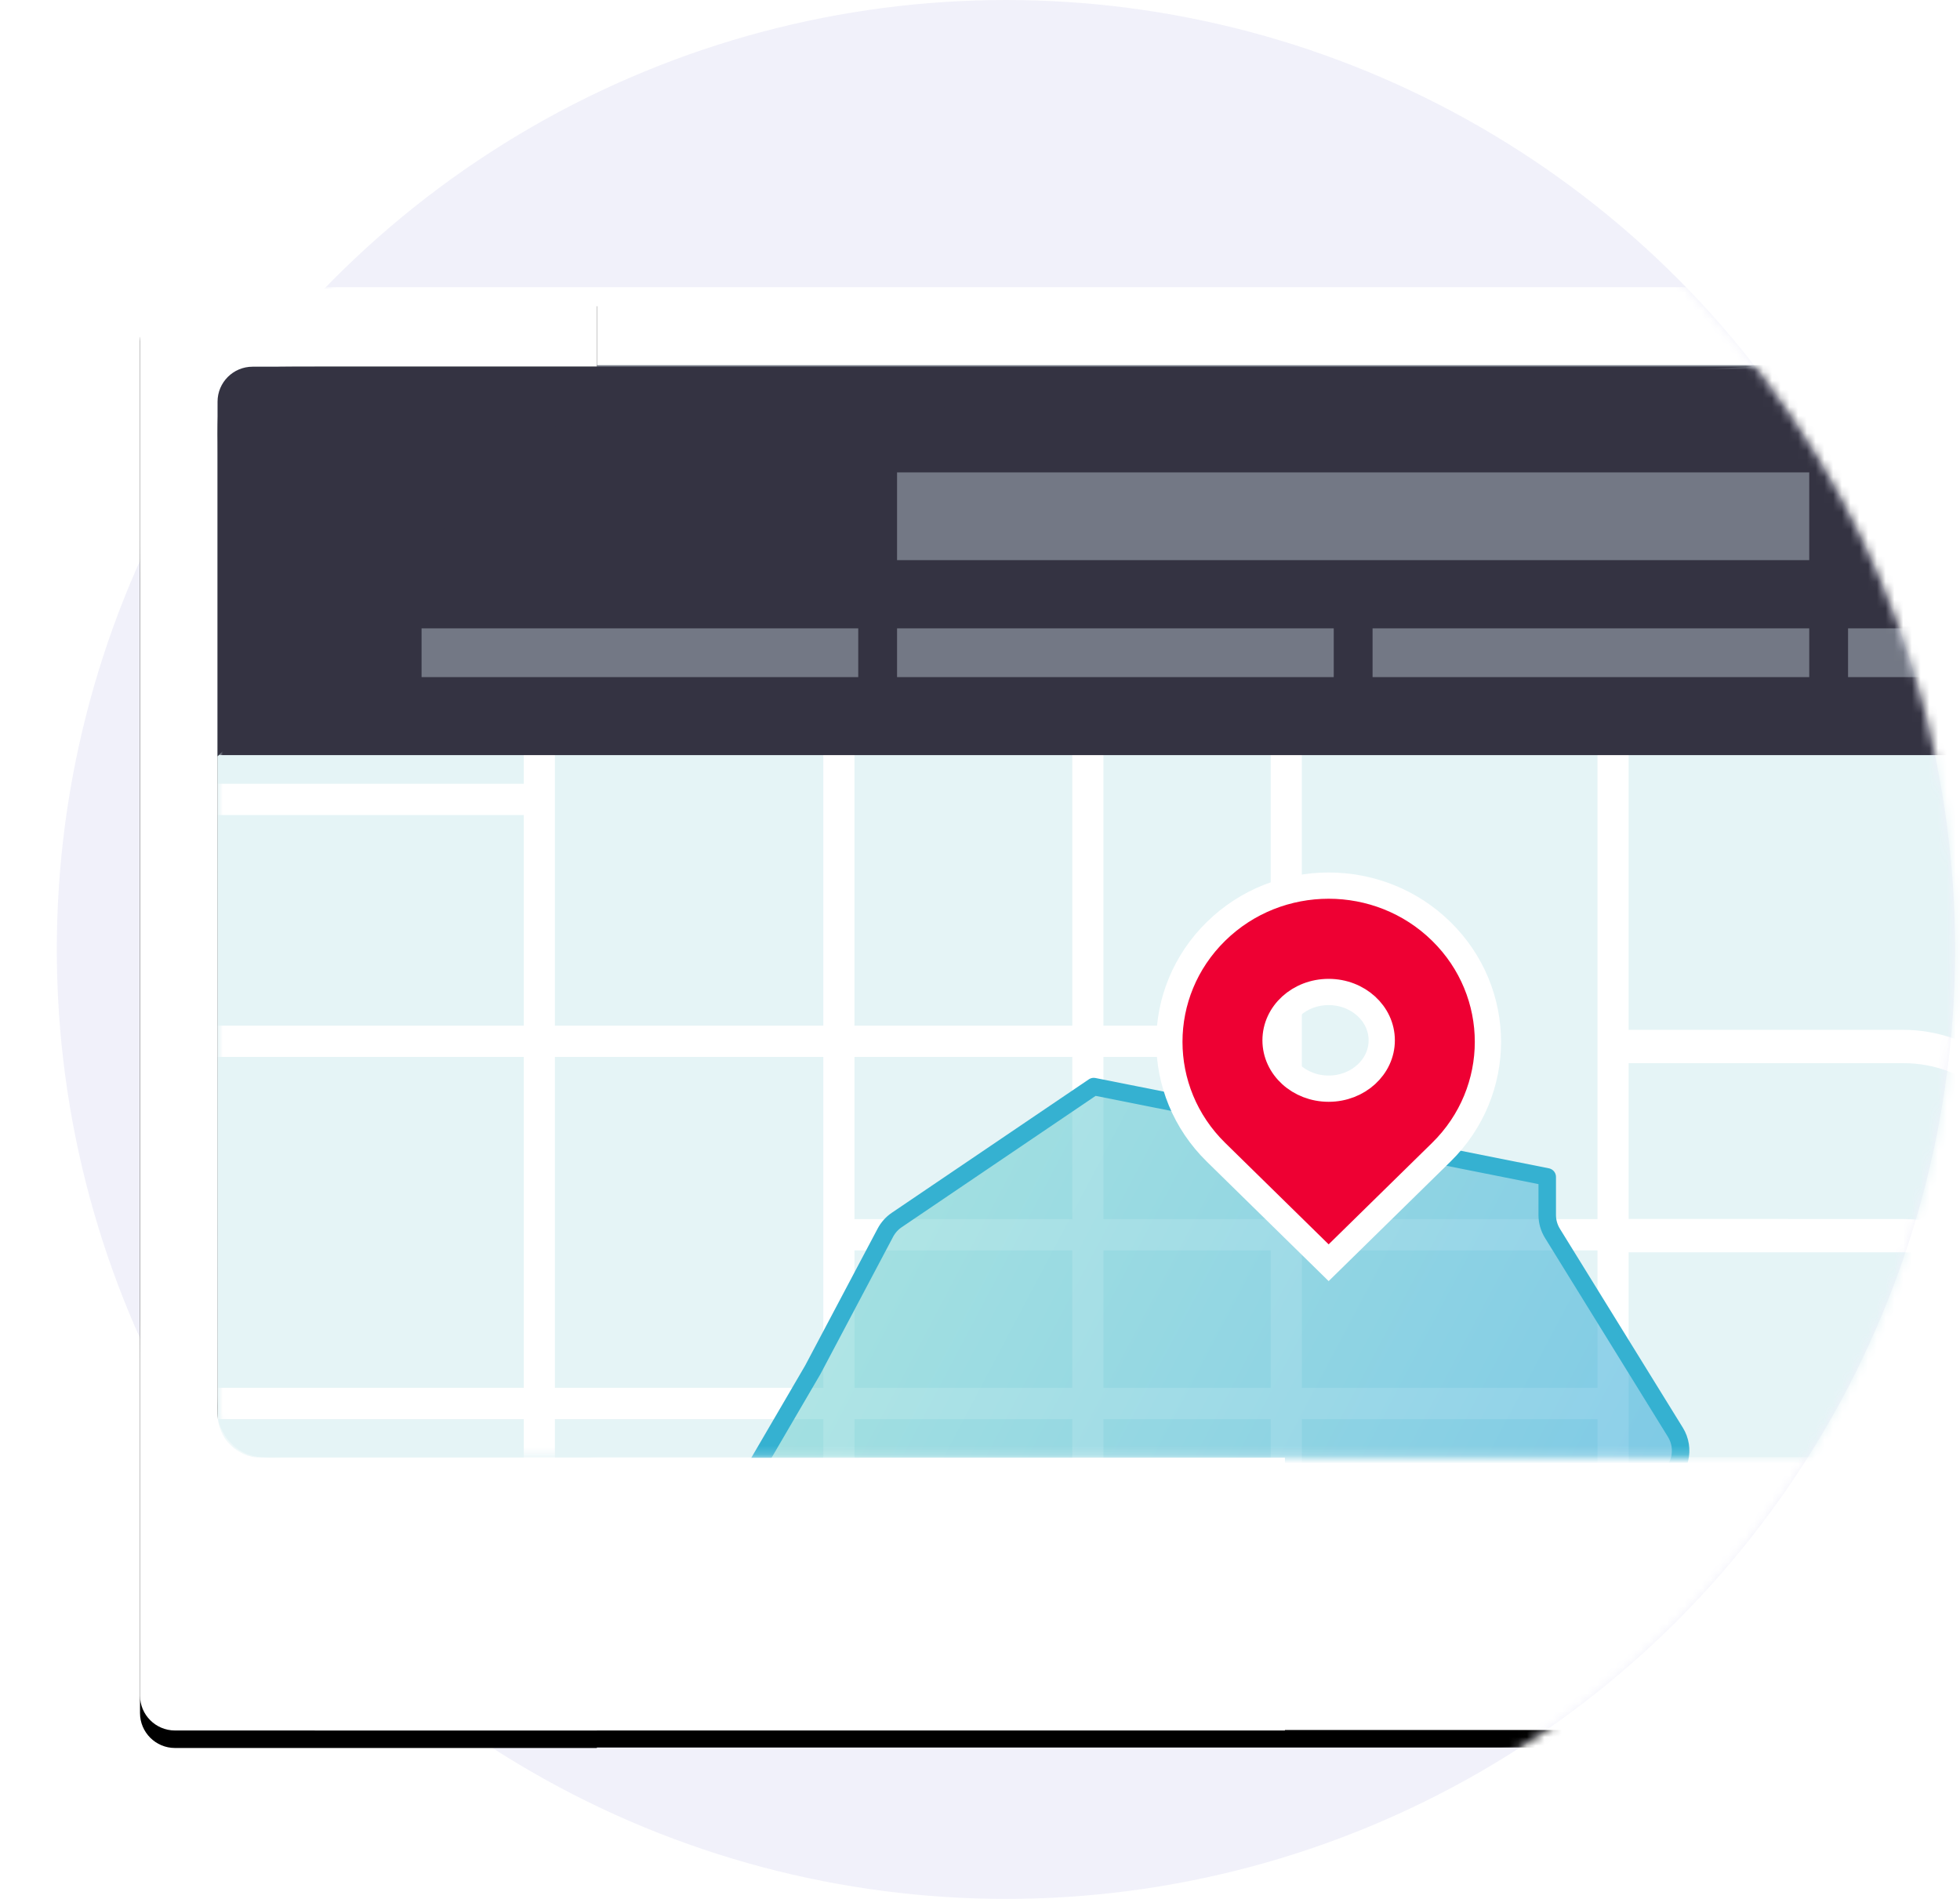 <?xml version="1.0" encoding="UTF-8"?>
<svg width="224px" height="217px" viewBox="0 0 224 217" version="1.1" xmlns="http://www.w3.org/2000/svg" xmlns:xlink="http://www.w3.org/1999/xlink">
    <!-- Generator: sketchtool 55 (78076) - https://sketchapp.com -->
    <title>B61FB837-84C0-4DC4-A53B-B98B06F4D423@2x</title>
    <desc>Created with sketchtool.</desc>
    <defs>
        <ellipse id="path-1" cx="108.964" cy="108.5" rx="108.471" ry="108.5"></ellipse>
        <rect id="path-3" x="0" y="0" width="277.258" height="164.885" rx="4"></rect>
        <filter x="-9.0%" y="-13.9%" width="118.0%" height="130.3%" filterUnits="objectBoundingBox" id="filter-5">
            <feOffset dx="0" dy="2" in="SourceAlpha" result="shadowOffsetOuter1"></feOffset>
            <feGaussianBlur stdDeviation="8" in="shadowOffsetOuter1" result="shadowBlurOuter1"></feGaussianBlur>
            <feColorMatrix values="0 0 0 0 0.216   0 0 0 0 0.247   0 0 0 0 0.318  0 0 0 0.08 0" type="matrix" in="shadowBlurOuter1"></feColorMatrix>
        </filter>
        <rect id="path-6" x="0" y="0" width="259.513" height="124.778" rx="5"></rect>
        <path d="M147.26,296.348 C279.112,296.348 304.957,291.658 304.998,257.498 C304.971,235.366 294.392,201.285 294.392,148.545 C294.392,66.917 228.519,0.743 147.26,0.743 C66.003,0.743 0.13,66.917 0.13,148.545 C0.13,230.175 66.003,296.348 147.26,296.348 Z" id="path-8"></path>
        <path d="M0.13,148.545 C0.13,230.175 66.003,296.348 147.26,296.348 L147.26,296.348 C279.112,296.348 304.957,291.658 304.998,257.498 L304.998,257.498 L304.998,257.325 C304.971,235.366 294.392,201.285 294.392,148.545 L294.392,148.545 C294.392,66.917 228.519,0.743 147.26,0.743 L147.26,0.743 C66.003,0.743 0.13,66.917 0.13,148.545 L0.13,148.545 Z" id="path-10"></path>
        <linearGradient x1="100%" y1="63.833%" x2="2.337%" y2="36.814%" id="linearGradient-12">
            <stop stop-color="#1CA1D4" offset="0%"></stop>
            <stop stop-color="#68D0CB" offset="100%"></stop>
        </linearGradient>
        <path d="M4,0 L52.215,0 L52.215,8.906 C41.495,8.906 30.777,8.906 20.059,8.906 C13.897,8.906 11.288,8.885 10.064,10.184 C8.839,11.484 8.861,14.321 8.86,18.216 C8.839,87.571 8.84,123.378 8.863,125.637 C8.898,129.175 8.543,129.58 10.086,131.645 C11.629,133.71 14.137,133.592 16.394,133.592 C28.327,133.592 40.268,133.589 52.215,133.584 L52.215,164.754 L4,164.754 C1.791,164.754 2.705415e-16,162.963 0,160.754 L0,4 C-2.705415e-16,1.791 1.791,4.05812251e-16 4,0 Z" id="path-13"></path>
        <filter x="-47.9%" y="-14.0%" width="195.8%" height="130.3%" filterUnits="objectBoundingBox" id="filter-15">
            <feOffset dx="0" dy="2" in="SourceAlpha" result="shadowOffsetOuter1"></feOffset>
            <feGaussianBlur stdDeviation="8" in="shadowOffsetOuter1" result="shadowBlurOuter1"></feGaussianBlur>
            <feColorMatrix values="0 0 0 0 0.216   0 0 0 0 0.247   0 0 0 0 0.318  0 0 0 0.08 0" type="matrix" in="shadowBlurOuter1"></feColorMatrix>
        </filter>
        <path d="M5,0 L43.352,0 L43.352,124.678 L5,124.678 C2.239,124.678 3.38176876e-16,122.44 0,119.678 L0,5 C-3.38176876e-16,2.239 2.239,1.39544373e-15 5,8.8817842e-16 Z" id="path-16"></path>
        <path d="M16.044,133.592 L130.849,133.584 L130.849,164.754 L20.044,164.754 C17.835,164.754 16.044,162.963 16.044,160.754 L16.044,133.592 Z" id="path-18"></path>
    </defs>
    <g id="-V_2" stroke="none" stroke-width="1" fill="none" fill-rule="evenodd">
        <g id="Step3_16" transform="translate(-606, -392)">
            <g id="Group-14" transform="translate(563, 392)">
                <g id="Group-12" transform="translate(48.971, 0)">
                    <g id="Group-47" transform="translate(0.029, 0)">
                        <mask id="mask-2" fill="white">
                            <use xlink:href="#path-1"></use>
                        </mask>
                        <use id="Mask" fill="#F1F1FA" xlink:href="#path-1"></use>
                        <g mask="url(#mask-2)">
                            <g transform="translate(10.017, 32.815)">
                                <g id="Snapshot" stroke="none" stroke-width="1" fill="none">
                                    <g>
                                        <mask id="mask-4" fill="white">
                                            <use xlink:href="#path-3"></use>
                                        </mask>
                                        <g id="Mask">
                                            <use fill="black" fill-opacity="1" filter="url(#filter-5)" xlink:href="#path-3"></use>
                                            <use fill="#FFFFFF" fill-rule="evenodd" xlink:href="#path-3"></use>
                                        </g>
                                        <g id="tile-email" mask="url(#mask-4)">
                                            <g transform="translate(8.872, 8.913)">
                                                <mask id="mask-7" fill="white">
                                                    <use xlink:href="#path-6"></use>
                                                </mask>
                                                <use id="Mask" stroke="none" fill="#E5F4F6" fill-rule="evenodd" xlink:href="#path-6"></use>
                                                <g id="Group-31" stroke="none" stroke-width="1" fill="none" fill-rule="evenodd" mask="url(#mask-7)">
                                                    <g transform="translate(-12.199, -46.792)">
                                                        <g id="Group-6" stroke="none" stroke-width="1" fill="none" fill-rule="evenodd">
                                                            <mask id="mask-9" fill="white">
                                                                <use xlink:href="#path-8"></use>
                                                            </mask>
                                                            <g id="Clip-5"></g>
                                                            <path d="M273.965,283.439 L185.591,283.439 C177.707,283.439 171.315,277.018 171.315,269.098 L171.315,87.403 L273.965,87.403 L273.965,283.439 Z" id="Fill-4" fill="#CCEBED" mask="url(#mask-9)"></path>
                                                        </g>
                                                        <mask id="mask-11" fill="white">
                                                            <use xlink:href="#path-10"></use>
                                                        </mask>
                                                        <g id="Clip-8" stroke="none" fill="none"></g>
                                                        <polygon id="Fill-7" stroke="none" fill="#FFFFFF" fill-rule="evenodd" mask="url(#mask-11)" points="181.991 108.426 267.865 108.426 267.865 104.854 181.991 104.854"></polygon>
                                                        <polygon id="Fill-9" stroke="none" fill="#FFFFFF" fill-rule="evenodd" mask="url(#mask-11)" points="181.786 133.456 241.763 133.456 241.763 129.883 181.786 129.883"></polygon>
                                                        <polygon id="Fill-10" stroke="none" fill="#FFFFFF" fill-rule="evenodd" mask="url(#mask-11)" points="181.786 167.041 267.66 167.041 267.66 163.468 181.786 163.468"></polygon>
                                                        <path d="M232.99,283.439 L185.55,283.439 C177.461,283.439 170.904,276.852 170.904,268.727 L170.904,87.403 L232.99,87.403 L232.99,283.439 Z" id="Fill-14" stroke="none" fill="#01707B" fill-rule="evenodd" style="mix-blend-mode: multiply;" opacity="0.133" mask="url(#mask-11)"></path>
                                                        <path d="M219.254,224.884 L191.897,252.608 L-5.903,252.608 L33.676,81.224 L197.689,81.224 C209.598,81.224 219.254,90.924 219.254,102.887 L219.254,224.884 Z" id="Fill-15" stroke="none" fill="#F5F5F6" fill-rule="evenodd" mask="url(#mask-11)"></path>
                                                        <path d="M219.254,240.181 L191.897,225.141 L-10.685,225.141 L-10.685,53.757 L197.689,53.757 C209.598,53.757 219.254,63.456 219.254,75.419 L219.254,240.181 Z" id="Fill-16" stroke="none" fill="#E5F4F6" fill-rule="evenodd" mask="url(#mask-11)"></path>
                                                        <polygon id="Fill-17" stroke="none" fill="#FFFFFF" fill-rule="evenodd" mask="url(#mask-11)" points="132.535 217.628 136.091 217.628 136.091 59.087 132.535 59.087"></polygon>
                                                        <polygon id="Fill-18" stroke="none" fill="#FFFFFF" fill-rule="evenodd" mask="url(#mask-11)" points="169.882 217.628 173.439 217.628 173.439 59.087 169.882 59.087"></polygon>
                                                        <polygon id="Fill-19" stroke="none" fill="#FFFFFF" fill-rule="evenodd" mask="url(#mask-11)" points="-10.535 125.843 134.155 125.843 134.155 122.27 -10.535 122.27"></polygon>
                                                        <polygon id="Fill-20" stroke="none" fill="#FFFFFF" fill-rule="evenodd" mask="url(#mask-11)" points="-10.85 98.204 49.626 98.204 49.626 94.631 -10.85 94.631"></polygon>
                                                        <polygon id="Fill-21" stroke="none" fill="#FFFFFF" fill-rule="evenodd" mask="url(#mask-11)" points="83.274 82.632 170.588 82.632 170.588 79.058 83.274 79.058"></polygon>
                                                        <polygon id="Fill-22" stroke="none" fill="#FFFFFF" fill-rule="evenodd" mask="url(#mask-11)" points="83.808 147.952 191.615 147.952 191.615 144.379 83.808 144.379"></polygon>
                                                        <polygon id="Fill-23" stroke="none" fill="#FFFFFF" fill-rule="evenodd" mask="url(#mask-11)" points="-11.09 167.235 171.449 167.235 171.449 163.662 -11.09 163.662"></polygon>
                                                        <polygon id="Fill-24" stroke="none" fill="#FFFFFF" fill-rule="evenodd" mask="url(#mask-11)" points="109.859 217.628 113.416 217.628 113.416 59.518 109.859 59.518"></polygon>
                                                        <polygon id="Fill-25" stroke="none" fill="#FFFFFF" fill-rule="evenodd" mask="url(#mask-11)" points="81.405 217.628 84.962 217.628 84.962 59.505 81.405 59.505"></polygon>
                                                        <polygon id="Fill-26" stroke="none" fill="#FFFFFF" fill-rule="evenodd" mask="url(#mask-11)" points="47.169 217.628 50.726 217.628 50.726 58.623 47.169 58.623"></polygon>
                                                        <path d="M219.254,160.652 C219.335,160.027 219.358,155.449 219.346,154.803 C219.254,149.883 212.799,144.371 204.836,144.371 L171.38,144.371 L171.38,148.176 L204.836,148.176 C212.155,148.176 218.323,153.555 219.254,160.652" id="Fill-27" stroke="none" fill="#FFFFFF" fill-rule="evenodd" mask="url(#mask-11)"></path>
                                                        <path d="M219.236,139.032 C219.317,138.407 219.341,133.829 219.328,133.183 C219.236,128.263 212.781,122.75 204.818,122.75 L171.363,122.75 L171.363,126.556 L204.818,126.556 C212.137,126.556 218.306,131.935 219.236,139.032" id="Fill-28" stroke="none" fill="#FFFFFF" fill-rule="evenodd" mask="url(#mask-11)"></path>
                                                        <path d="M219.203,212.474 C219.285,211.849 219.308,207.272 219.295,206.625 C219.203,201.706 212.748,196.193 204.785,196.193 L171.329,196.193 L171.329,199.999 L204.785,199.999 C212.104,199.999 218.273,205.378 219.203,212.474" id="Fill-29" stroke="none" fill="#FFFFFF" fill-rule="evenodd" mask="url(#mask-11)"></path>
                                                    </g>
                                                </g>
                                                <path d="M60.997,126.804 L68.011,114.793 L76.301,99.132 C76.608,98.553 77.051,98.058 77.594,97.691 L100.11,82.443 L151.937,92.766 L151.937,97.114 C151.937,97.857 152.144,98.585 152.535,99.217 L166.584,121.947 C167.746,123.827 167.164,126.292 165.285,127.453 C164.889,127.698 164.452,127.872 163.996,127.967 L115.047,138.147 L60.997,126.804 Z" id="Path-2" stroke="#35B1D1" stroke-width="2" fill-opacity="0.5" fill="url(#linearGradient-12)" fill-rule="evenodd" stroke-linecap="round" stroke-linejoin="round" mask="url(#mask-7)"></path>
                                                <rect id="Rectangle" stroke="none" fill="#343342" fill-rule="evenodd" mask="url(#mask-7)" x="0" y="0" width="259.513" height="44.564"></rect>
                                                <g id="Group" stroke="none" stroke-width="1" fill="none" fill-rule="evenodd" mask="url(#mask-7)">
                                                    <g transform="translate(23.29, 12.255)" id="Group-46">
                                                        <g>
                                                            <rect id="Rectangle" fill="#737885" x="0" y="17.825" width="49.906" height="5.57"></rect>
                                                            <rect id="Rectangle-Copy" fill="#737885" x="54.342" y="17.825" width="49.906" height="5.57"></rect>
                                                            <rect id="Rectangle-Copy-2" fill="#737885" x="108.685" y="17.825" width="49.906" height="5.57"></rect>
                                                            <rect id="Rectangle-Copy-3" fill="#737885" x="163.027" y="17.825" width="49.906" height="5.57"></rect>
                                                            <rect id="Rectangle-Copy-3" fill="#737885" x="54.342" y="0" width="104.249" height="10.027"></rect>
                                                        </g>
                                                    </g>
                                                </g>
                                            </g>
                                        </g>
                                    </g>
                                </g>
                                <path d="M135.828,91.595 C132.477,91.595 129.76,89.121 129.76,86.07 C129.76,83.018 132.477,80.545 135.828,80.545 C139.18,80.545 141.896,83.018 141.896,86.07 C141.896,89.121 139.18,91.595 135.828,91.595 M148.7,73.618 L148.7,73.618 C141.591,66.647 130.065,66.647 122.956,73.618 C115.847,80.589 115.847,91.891 122.956,98.863 L135.828,111.485 L148.7,98.863 C155.809,91.891 155.809,80.589 148.7,73.618" id="Fill-17" stroke="#FFFFFF" stroke-width="3" fill="#EE0033"></path>
                            </g>
                        </g>
                    </g>
                    <g id="Group-8" transform="translate(10.029, 33)">
                        <g id="Group-7">
                            <g id="Group-47">
                                <g id="Snapshot">
                                    <g>
                                        <mask id="mask-14" fill="white">
                                            <use xlink:href="#path-13"></use>
                                        </mask>
                                        <g id="Mask">
                                            <use fill="black" fill-opacity="1" filter="url(#filter-15)" xlink:href="#path-13"></use>
                                            <use fill="#FFFFFF" fill-rule="evenodd" xlink:href="#path-13"></use>
                                        </g>
                                        <g id="tile-email" mask="url(#mask-14)">
                                            <g transform="translate(8.863, 8.906)">
                                                <mask id="mask-17" fill="white">
                                                    <use xlink:href="#path-16"></use>
                                                </mask>
                                                <use id="Mask" stroke="none" fill="#E5F4F6" fill-rule="evenodd" xlink:href="#path-16"></use>
                                            </g>
                                        </g>
                                    </g>
                                </g>
                            </g>
                            <path d="M12.863,8.906 L184.21,8.906 L46.25,15.865 L8.863,53.434 L8.863,12.906 C8.863,10.696 10.654,8.906 12.863,8.906 Z" id="Rectangle" fill="#343342"></path>
                        </g>
                        <mask id="mask-19" fill="white">
                            <use xlink:href="#path-18"></use>
                        </mask>
                        <use id="Mask" fill="#FFFFFF" xlink:href="#path-18"></use>
                    </g>
                </g>
            </g>
        </g>
    </g>
</svg>